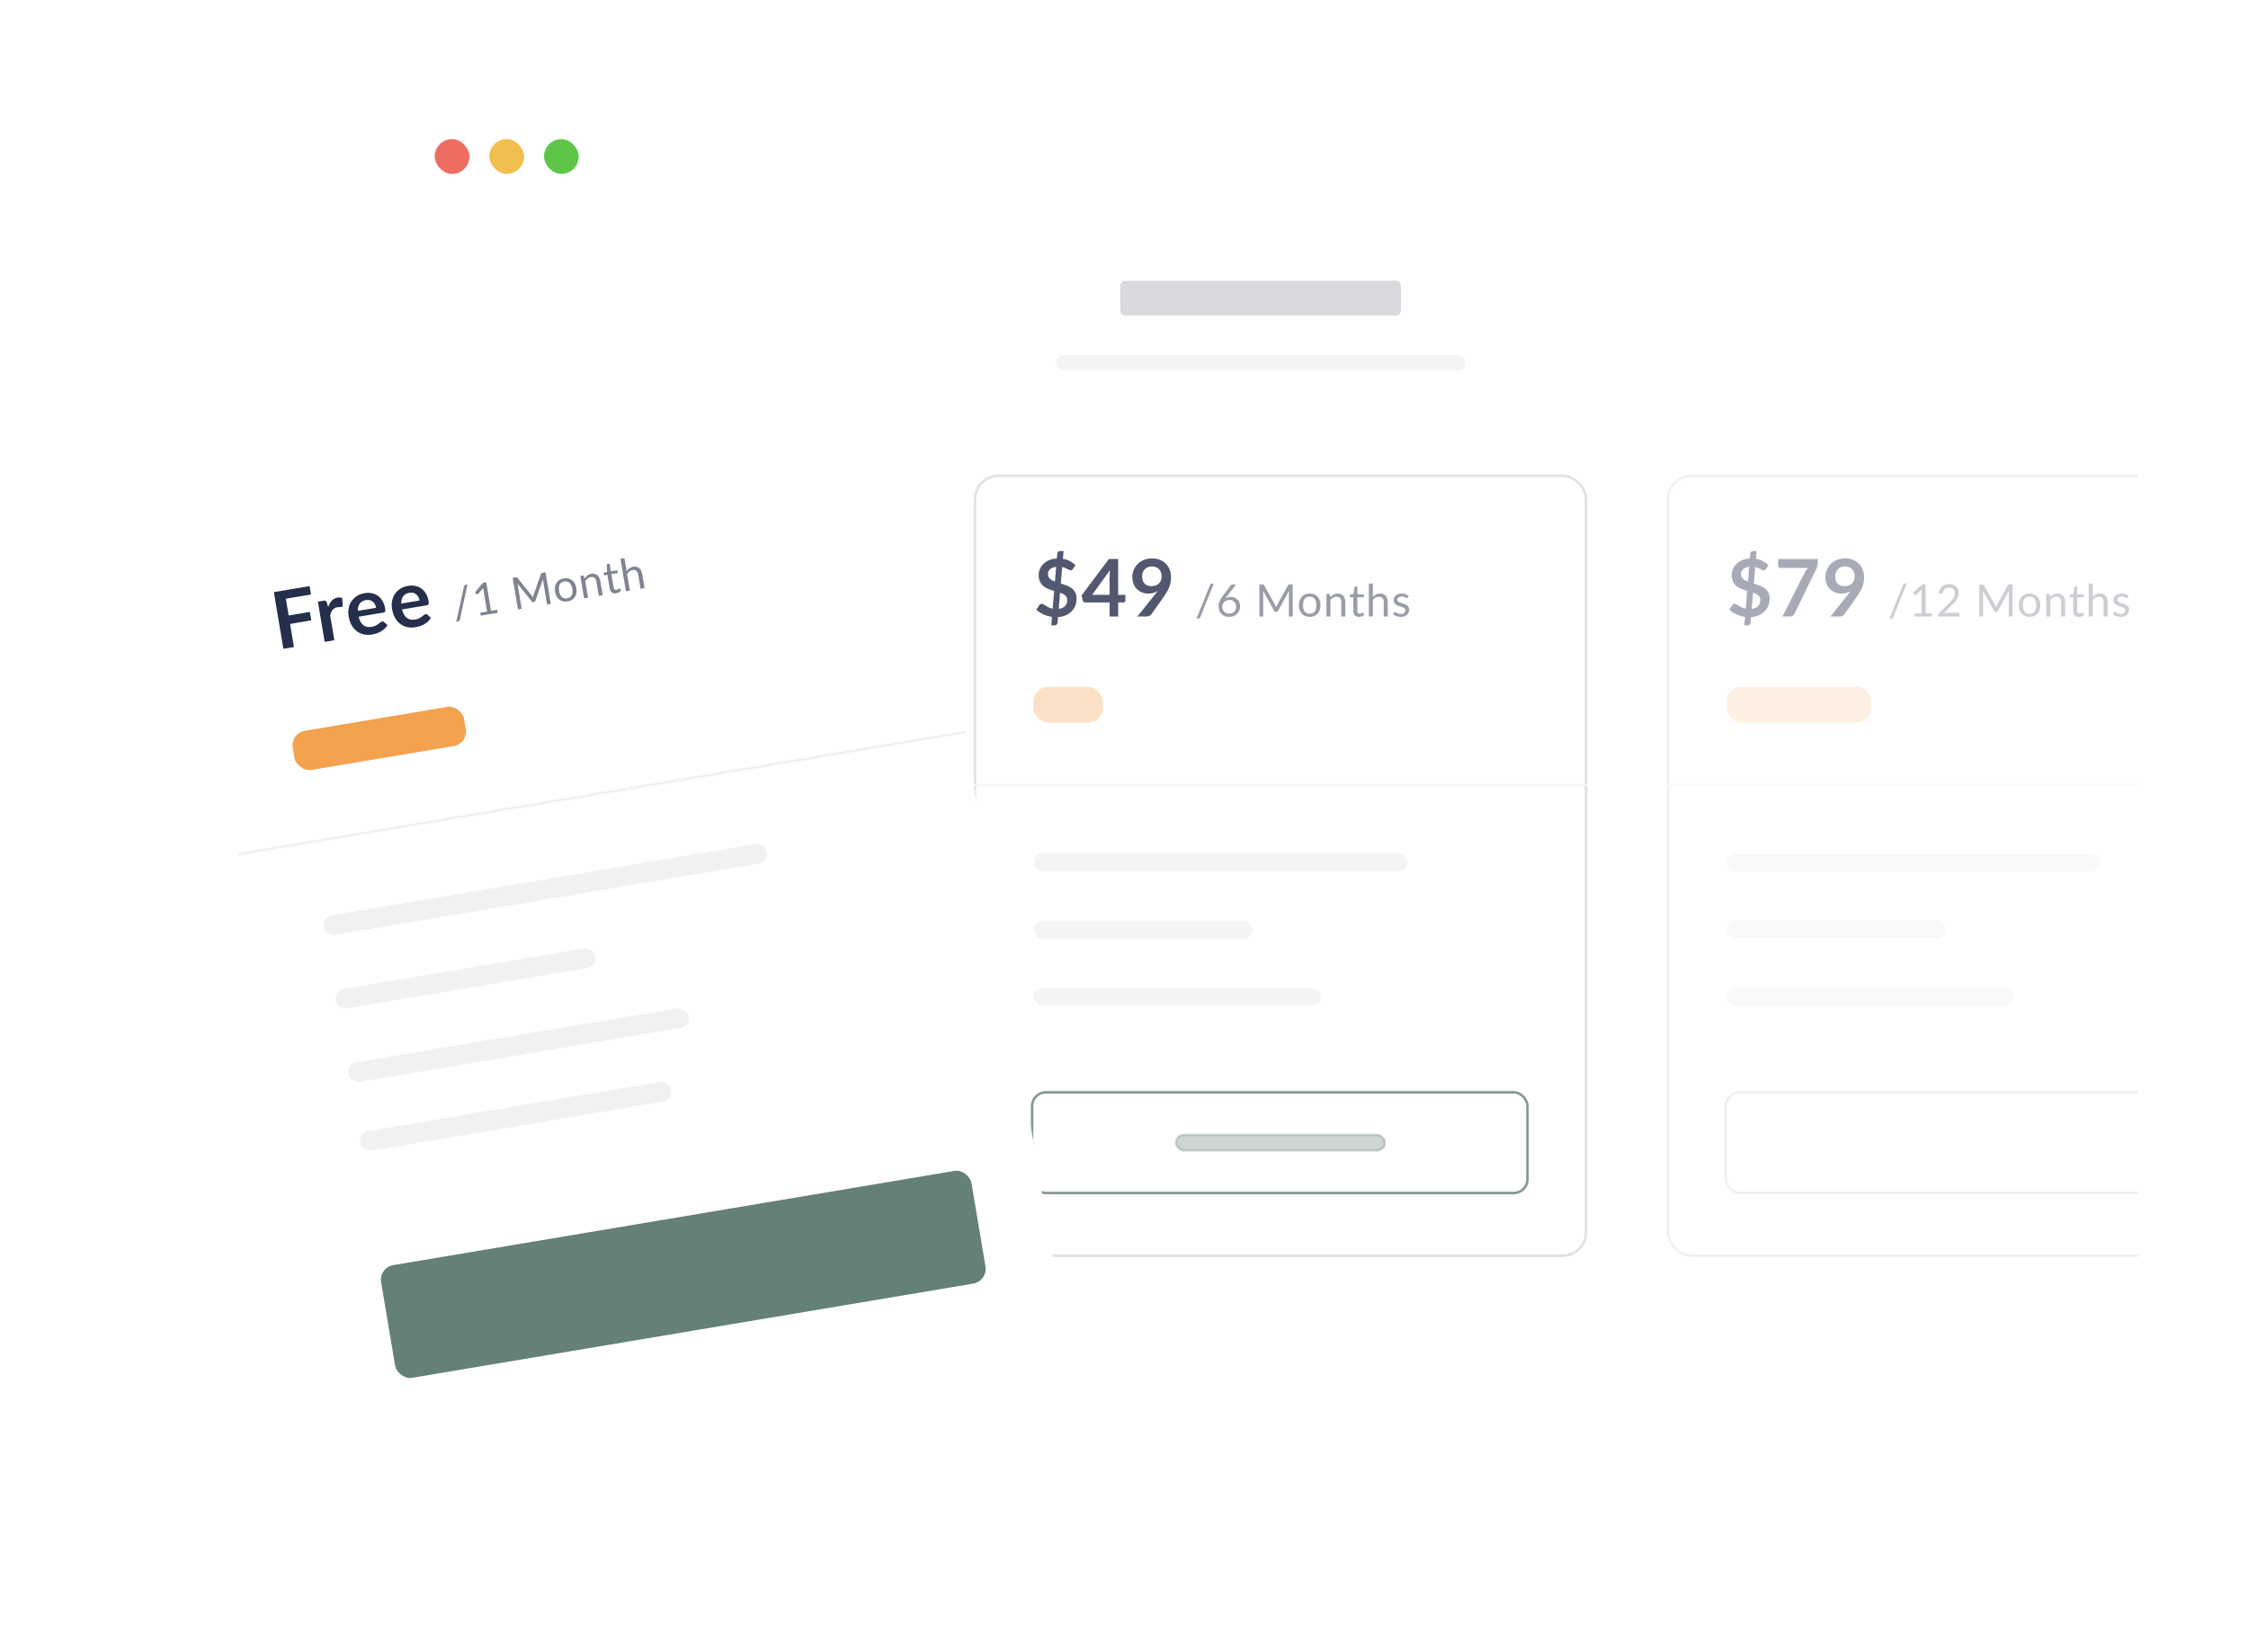 <svg width="905" height="665" viewBox="0 0 905 665" fill="none" xmlns="http://www.w3.org/2000/svg">
<g filter="url(#filter0_d_1419_2531)">
<rect x="155" y="40" width="706" height="562" rx="12" fill="white"/>
</g>
<rect opacity="0.8" x="425" y="143" width="165" height="6" rx="3" fill="#F1F1F1"/>
<rect opacity="0.3" x="451" y="113" width="113" height="14" rx="2" fill="#808490"/>
<rect x="175" y="56" width="14" height="14" rx="7" fill="#EF6C62"/>
<rect x="197" y="56" width="14" height="14" rx="7" fill="#F1BF50"/>
<rect x="219" y="56" width="14" height="14" rx="7" fill="#5FC549"/>
<g opacity="0.8">
<rect x="392" y="191" width="247" height="315" rx="10" fill="white"/>
<rect x="392.5" y="191.5" width="246" height="314" rx="9.5" stroke="#808490" stroke-opacity="0.3"/>
<rect x="416" y="276.473" width="28" height="14.441" rx="6" fill="#F3A24E" fill-opacity="0.4"/>
<rect x="415.5" y="439.709" width="199.428" height="40.519" rx="5.5" fill="white" stroke="#648079"/>
<rect opacity="0.4" x="473.5" y="456.858" width="84" height="6.221" rx="3.11" fill="#648079" stroke="#648079"/>
<rect x="416.118" y="343.536" width="150.529" height="7.221" rx="3.61" fill="#F1F1F1"/>
<rect x="416.118" y="397.69" width="115.599" height="7.221" rx="3.61" fill="#F1F1F1"/>
<rect x="392" y="315.556" width="247" height="0.903" rx="0.451" fill="#F1F1F1"/>
<rect x="416.118" y="370.613" width="88.155" height="7.221" rx="3.61" fill="#F1F1F1"/>
<path d="M426.214 245.087C427.344 244.937 428.198 244.559 428.774 243.951C429.36 243.332 429.654 242.527 429.654 241.535C429.654 241.129 429.579 240.777 429.43 240.479C429.291 240.169 429.088 239.897 428.822 239.663C428.566 239.428 428.262 239.225 427.91 239.055C427.558 238.884 427.174 238.724 426.758 238.575L426.214 245.087ZM425.19 228.175C424.592 228.249 424.086 228.377 423.67 228.559C423.254 228.729 422.912 228.943 422.646 229.199C422.379 229.455 422.182 229.743 422.054 230.063C421.936 230.383 421.878 230.719 421.878 231.071C421.878 231.476 421.947 231.833 422.086 232.143C422.235 232.441 422.432 232.713 422.678 232.959C422.934 233.193 423.232 233.407 423.574 233.599C423.915 233.78 424.288 233.951 424.694 234.111L425.19 228.175ZM427.062 234.879C427.83 235.113 428.592 235.375 429.35 235.663C430.107 235.94 430.784 236.303 431.382 236.751C431.99 237.199 432.48 237.759 432.854 238.431C433.227 239.092 433.414 239.924 433.414 240.927C433.414 241.919 433.248 242.852 432.918 243.727C432.587 244.591 432.102 245.359 431.462 246.031C430.822 246.692 430.038 247.236 429.11 247.663C428.182 248.079 427.12 248.324 425.926 248.399L425.734 250.751C425.723 250.996 425.616 251.22 425.414 251.423C425.222 251.636 424.976 251.743 424.678 251.743H423.222L423.51 248.319C422.262 248.148 421.088 247.807 419.99 247.295C418.891 246.783 417.958 246.148 417.19 245.391L418.406 243.583C418.512 243.423 418.651 243.295 418.822 243.199C419.003 243.092 419.195 243.039 419.398 243.039C419.632 243.039 419.883 243.124 420.15 243.295C420.416 243.455 420.72 243.647 421.062 243.871C421.403 244.084 421.792 244.303 422.23 244.527C422.667 244.751 423.184 244.916 423.782 245.023L424.374 237.871C423.616 237.657 422.864 237.407 422.118 237.119C421.382 236.831 420.715 236.452 420.118 235.983C419.531 235.503 419.056 234.9 418.694 234.175C418.331 233.449 418.15 232.543 418.15 231.455C418.15 230.644 418.31 229.855 418.63 229.087C418.95 228.308 419.419 227.615 420.038 227.007C420.667 226.399 421.435 225.897 422.342 225.503C423.248 225.108 424.288 224.884 425.462 224.831L425.638 222.815C425.659 222.559 425.766 222.329 425.958 222.127C426.15 221.924 426.4 221.823 426.71 221.823H428.166L427.91 224.959C429.04 225.14 430.016 225.465 430.838 225.935C431.659 226.393 432.368 226.911 432.966 227.487L432.006 228.943C431.867 229.156 431.723 229.316 431.574 229.423C431.424 229.529 431.243 229.583 431.03 229.583C430.87 229.583 430.678 229.535 430.454 229.439C430.23 229.332 429.979 229.209 429.702 229.071C429.424 228.921 429.11 228.772 428.758 228.623C428.416 228.473 428.038 228.351 427.622 228.255L427.062 234.879ZM446.712 239.455V231.887C446.712 231.172 446.76 230.383 446.856 229.519L439.672 239.455H446.712ZM453.064 239.455V241.743C453.064 241.956 452.995 242.143 452.856 242.303C452.718 242.452 452.52 242.527 452.264 242.527H450.152V248.175H446.712V242.527H436.952C436.686 242.527 436.451 242.447 436.248 242.287C436.046 242.116 435.918 241.908 435.864 241.663L435.448 239.663L446.408 225.023H450.152V239.455H453.064ZM459.803 231.983C459.803 233.273 460.133 234.26 460.795 234.943C461.467 235.615 462.416 235.951 463.643 235.951C464.283 235.951 464.853 235.849 465.355 235.647C465.856 235.444 466.277 235.167 466.619 234.815C466.96 234.463 467.216 234.047 467.387 233.567C467.568 233.087 467.659 232.569 467.659 232.015C467.659 231.385 467.563 230.825 467.371 230.335C467.179 229.833 466.907 229.412 466.555 229.071C466.203 228.729 465.781 228.468 465.291 228.287C464.811 228.105 464.283 228.015 463.707 228.015C463.109 228.015 462.571 228.116 462.091 228.319C461.611 228.511 461.2 228.783 460.859 229.135C460.517 229.487 460.256 229.908 460.075 230.399C459.893 230.879 459.803 231.407 459.803 231.983ZM465.051 239.199C465.232 238.975 465.403 238.756 465.563 238.543C465.723 238.329 465.877 238.116 466.027 237.903C465.493 238.244 464.907 238.505 464.267 238.687C463.627 238.857 462.955 238.943 462.251 238.943C461.451 238.943 460.667 238.804 459.899 238.527C459.131 238.249 458.448 237.833 457.851 237.279C457.253 236.713 456.768 236.02 456.395 235.199C456.032 234.367 455.851 233.396 455.851 232.287C455.851 231.252 456.043 230.281 456.427 229.375C456.811 228.468 457.349 227.673 458.043 226.991C458.736 226.308 459.568 225.769 460.539 225.375C461.509 224.98 462.581 224.783 463.755 224.783C464.939 224.783 466 224.969 466.939 225.343C467.888 225.716 468.693 226.239 469.355 226.911C470.027 227.583 470.539 228.388 470.891 229.327C471.253 230.265 471.435 231.295 471.435 232.415C471.435 233.129 471.371 233.807 471.243 234.447C471.125 235.087 470.955 235.705 470.731 236.303C470.507 236.889 470.235 237.465 469.915 238.031C469.595 238.596 469.237 239.156 468.843 239.711L463.547 247.263C463.365 247.519 463.093 247.737 462.731 247.919C462.368 248.089 461.957 248.175 461.499 248.175H457.867L465.051 239.199Z" fill="#252E4B"/>
<path d="M483.245 248.364C483.167 248.574 483.044 248.73 482.876 248.832C482.714 248.934 482.546 248.985 482.372 248.985H481.697L487.106 235.512C487.178 235.32 487.286 235.173 487.43 235.071C487.58 234.969 487.751 234.918 487.943 234.918H488.627L483.245 248.364ZM494.794 246.987C495.226 246.987 495.616 246.918 495.964 246.78C496.318 246.642 496.618 246.45 496.864 246.204C497.116 245.958 497.308 245.667 497.44 245.331C497.578 244.995 497.647 244.629 497.647 244.233C497.647 243.813 497.581 243.435 497.449 243.099C497.317 242.757 497.128 242.469 496.882 242.235C496.642 241.995 496.354 241.812 496.018 241.686C495.682 241.56 495.313 241.497 494.911 241.497C494.479 241.497 494.089 241.572 493.741 241.722C493.393 241.866 493.096 242.064 492.85 242.316C492.61 242.562 492.424 242.85 492.292 243.18C492.166 243.504 492.103 243.843 492.103 244.197C492.103 244.611 492.163 244.989 492.283 245.331C492.403 245.673 492.577 245.967 492.805 246.213C493.039 246.459 493.321 246.651 493.651 246.789C493.987 246.921 494.368 246.987 494.794 246.987ZM493.858 240.111C493.744 240.255 493.633 240.396 493.525 240.534C493.423 240.666 493.324 240.798 493.228 240.93C493.534 240.72 493.87 240.558 494.236 240.444C494.602 240.33 495.001 240.273 495.433 240.273C495.955 240.273 496.447 240.36 496.909 240.534C497.371 240.702 497.773 240.951 498.115 241.281C498.463 241.605 498.739 242.007 498.943 242.487C499.147 242.961 499.249 243.504 499.249 244.116C499.249 244.71 499.141 245.262 498.925 245.772C498.709 246.282 498.406 246.726 498.016 247.104C497.632 247.482 497.167 247.779 496.621 247.995C496.081 248.211 495.484 248.319 494.83 248.319C494.182 248.319 493.594 248.217 493.066 248.013C492.538 247.803 492.088 247.509 491.716 247.131C491.35 246.747 491.065 246.285 490.861 245.745C490.663 245.199 490.564 244.59 490.564 243.918C490.564 243.354 490.687 242.754 490.933 242.118C491.185 241.476 491.584 240.792 492.13 240.066L495.406 235.665C495.49 235.557 495.604 235.467 495.748 235.395C495.898 235.317 496.069 235.278 496.261 235.278H497.683L493.858 240.111ZM520.425 235.278V248.175H518.895V238.698C518.895 238.572 518.898 238.437 518.904 238.293C518.916 238.149 518.928 238.002 518.94 237.852L514.512 245.916C514.374 246.186 514.164 246.321 513.882 246.321H513.63C513.348 246.321 513.138 246.186 513 245.916L508.482 237.816C508.518 238.134 508.536 238.428 508.536 238.698V248.175H507.006V235.278H508.293C508.449 235.278 508.569 235.293 508.653 235.323C508.737 235.353 508.818 235.437 508.896 235.575L513.351 243.513C513.423 243.657 513.492 243.807 513.558 243.963C513.63 244.119 513.696 244.278 513.756 244.44C513.816 244.278 513.879 244.119 513.945 243.963C514.011 243.801 514.083 243.648 514.161 243.504L518.535 235.575C518.607 235.437 518.685 235.353 518.769 235.323C518.859 235.293 518.982 235.278 519.138 235.278H520.425ZM527.267 238.914C527.933 238.914 528.533 239.025 529.067 239.247C529.601 239.469 530.057 239.784 530.435 240.192C530.813 240.6 531.101 241.095 531.299 241.677C531.503 242.253 531.605 242.898 531.605 243.612C531.605 244.332 531.503 244.98 531.299 245.556C531.101 246.132 530.813 246.624 530.435 247.032C530.057 247.44 529.601 247.755 529.067 247.977C528.533 248.193 527.933 248.301 527.267 248.301C526.595 248.301 525.989 248.193 525.449 247.977C524.915 247.755 524.459 247.44 524.081 247.032C523.703 246.624 523.412 246.132 523.208 245.556C523.01 244.98 522.911 244.332 522.911 243.612C522.911 242.898 523.01 242.253 523.208 241.677C523.412 241.095 523.703 240.6 524.081 240.192C524.459 239.784 524.915 239.469 525.449 239.247C525.989 239.025 526.595 238.914 527.267 238.914ZM527.267 247.05C528.167 247.05 528.839 246.75 529.283 246.15C529.727 245.544 529.949 244.701 529.949 243.621C529.949 242.535 529.727 241.689 529.283 241.083C528.839 240.477 528.167 240.174 527.267 240.174C526.811 240.174 526.412 240.252 526.07 240.408C525.734 240.564 525.452 240.789 525.224 241.083C525.002 241.377 524.834 241.74 524.72 242.172C524.612 242.598 524.558 243.081 524.558 243.621C524.558 244.701 524.78 245.544 525.224 246.15C525.674 246.75 526.355 247.05 527.267 247.05ZM535.509 240.381C535.707 240.159 535.917 239.958 536.139 239.778C536.361 239.598 536.595 239.445 536.841 239.319C537.093 239.187 537.357 239.088 537.633 239.022C537.915 238.95 538.218 238.914 538.542 238.914C539.04 238.914 539.478 238.998 539.856 239.166C540.24 239.328 540.558 239.562 540.81 239.868C541.068 240.168 541.263 240.531 541.395 240.957C541.527 241.383 541.593 241.854 541.593 242.37V248.175H539.982V242.37C539.982 241.68 539.823 241.146 539.505 240.768C539.193 240.384 538.716 240.192 538.074 240.192C537.6 240.192 537.156 240.306 536.742 240.534C536.334 240.762 535.956 241.071 535.608 241.461V248.175H533.997V239.058H534.96C535.188 239.058 535.329 239.169 535.383 239.391L535.509 240.381ZM547.07 248.319C546.35 248.319 545.795 248.118 545.405 247.716C545.021 247.314 544.829 246.735 544.829 245.979V240.399H543.731C543.635 240.399 543.554 240.372 543.488 240.318C543.422 240.258 543.389 240.168 543.389 240.048V239.409L544.883 239.22L545.252 236.403C545.27 236.313 545.309 236.241 545.369 236.187C545.435 236.127 545.519 236.097 545.621 236.097H546.431V239.238H549.068V240.399H546.431V245.871C546.431 246.255 546.524 246.54 546.71 246.726C546.896 246.912 547.136 247.005 547.43 247.005C547.598 247.005 547.742 246.984 547.862 246.942C547.988 246.894 548.096 246.843 548.186 246.789C548.276 246.735 548.351 246.687 548.411 246.645C548.477 246.597 548.534 246.573 548.582 246.573C548.666 246.573 548.741 246.624 548.807 246.726L549.275 247.491C548.999 247.749 548.666 247.953 548.276 248.103C547.886 248.247 547.484 248.319 547.07 248.319ZM552.693 240.273C553.083 239.859 553.515 239.529 553.989 239.283C554.463 239.037 555.009 238.914 555.627 238.914C556.125 238.914 556.563 238.998 556.941 239.166C557.325 239.328 557.643 239.562 557.895 239.868C558.153 240.168 558.348 240.531 558.48 240.957C558.612 241.383 558.678 241.854 558.678 242.37V248.175H557.067V242.37C557.067 241.68 556.908 241.146 556.59 240.768C556.278 240.384 555.801 240.192 555.159 240.192C554.685 240.192 554.241 240.306 553.827 240.534C553.419 240.762 553.041 241.071 552.693 241.461V248.175H551.082V234.918H552.693V240.273ZM566.789 240.561C566.717 240.693 566.606 240.759 566.456 240.759C566.366 240.759 566.264 240.726 566.15 240.66C566.036 240.594 565.895 240.522 565.727 240.444C565.565 240.36 565.37 240.285 565.142 240.219C564.914 240.147 564.644 240.111 564.332 240.111C564.062 240.111 563.819 240.147 563.603 240.219C563.387 240.285 563.201 240.378 563.045 240.498C562.895 240.618 562.778 240.759 562.694 240.921C562.616 241.077 562.577 241.248 562.577 241.434C562.577 241.668 562.643 241.863 562.775 242.019C562.913 242.175 563.093 242.31 563.315 242.424C563.537 242.538 563.789 242.64 564.071 242.73C564.353 242.814 564.641 242.907 564.935 243.009C565.235 243.105 565.526 243.213 565.808 243.333C566.09 243.453 566.342 243.603 566.564 243.783C566.786 243.963 566.963 244.185 567.095 244.449C567.233 244.707 567.302 245.019 567.302 245.385C567.302 245.805 567.227 246.195 567.077 246.555C566.927 246.909 566.705 247.218 566.411 247.482C566.117 247.74 565.757 247.944 565.331 248.094C564.905 248.244 564.413 248.319 563.855 248.319C563.219 248.319 562.643 248.217 562.127 248.013C561.611 247.803 561.173 247.536 560.813 247.212L561.191 246.6C561.239 246.522 561.296 246.462 561.362 246.42C561.428 246.378 561.512 246.357 561.614 246.357C561.722 246.357 561.836 246.399 561.956 246.483C562.076 246.567 562.22 246.66 562.388 246.762C562.562 246.864 562.772 246.957 563.018 247.041C563.264 247.125 563.57 247.167 563.936 247.167C564.248 247.167 564.521 247.128 564.755 247.05C564.989 246.966 565.184 246.855 565.34 246.717C565.496 246.579 565.61 246.42 565.682 246.24C565.76 246.06 565.799 245.868 565.799 245.664C565.799 245.412 565.73 245.205 565.592 245.043C565.46 244.875 565.283 244.734 565.061 244.62C564.839 244.5 564.584 244.398 564.296 244.314C564.014 244.224 563.723 244.131 563.423 244.035C563.129 243.939 562.838 243.831 562.55 243.711C562.268 243.585 562.016 243.429 561.794 243.243C561.572 243.057 561.392 242.829 561.254 242.559C561.122 242.283 561.056 241.95 561.056 241.56C561.056 241.212 561.128 240.879 561.272 240.561C561.416 240.237 561.626 239.955 561.902 239.715C562.178 239.469 562.517 239.274 562.919 239.13C563.321 238.986 563.78 238.914 564.296 238.914C564.896 238.914 565.433 239.01 565.907 239.202C566.387 239.388 566.801 239.646 567.149 239.976L566.789 240.561Z" fill="#808490"/>
</g>
<g clip-path="url(#clip0_1419_2531)">
<g opacity="0.4">
<rect x="671" y="191" width="247" height="315" rx="10" fill="white"/>
<rect x="671.5" y="191.5" width="246" height="314" rx="9.5" stroke="#808490" stroke-opacity="0.3"/>
<rect x="695.118" y="276.473" width="58.215" height="14.441" rx="6" fill="#F3A24E" fill-opacity="0.4"/>
<rect x="694.286" y="439.209" width="200.428" height="41.519" rx="6" fill="white"/>
<rect x="694.786" y="439.709" width="199.428" height="40.519" rx="5.5" stroke="#808490" stroke-opacity="0.3"/>
<rect x="695.118" y="343.536" width="150.529" height="7.221" rx="3.61" fill="#F1F1F1"/>
<rect x="695.118" y="397.69" width="115.599" height="7.221" rx="3.61" fill="#F1F1F1"/>
<rect x="671" y="315.556" width="247" height="0.903" rx="0.451" fill="#F1F1F1"/>
<rect x="695.118" y="370.613" width="88.155" height="7.221" rx="3.61" fill="#F1F1F1"/>
<path d="M705.214 245.087C706.344 244.937 707.198 244.559 707.774 243.951C708.36 243.332 708.654 242.527 708.654 241.535C708.654 241.129 708.579 240.777 708.43 240.479C708.291 240.169 708.088 239.897 707.822 239.663C707.566 239.428 707.262 239.225 706.91 239.055C706.558 238.884 706.174 238.724 705.758 238.575L705.214 245.087ZM704.19 228.175C703.592 228.249 703.086 228.377 702.67 228.559C702.254 228.729 701.912 228.943 701.646 229.199C701.379 229.455 701.182 229.743 701.054 230.063C700.936 230.383 700.878 230.719 700.878 231.071C700.878 231.476 700.947 231.833 701.086 232.143C701.235 232.441 701.432 232.713 701.678 232.959C701.934 233.193 702.232 233.407 702.574 233.599C702.915 233.78 703.288 233.951 703.694 234.111L704.19 228.175ZM706.062 234.879C706.83 235.113 707.592 235.375 708.35 235.663C709.107 235.94 709.784 236.303 710.382 236.751C710.99 237.199 711.48 237.759 711.854 238.431C712.227 239.092 712.414 239.924 712.414 240.927C712.414 241.919 712.248 242.852 711.918 243.727C711.587 244.591 711.102 245.359 710.462 246.031C709.822 246.692 709.038 247.236 708.11 247.663C707.182 248.079 706.12 248.324 704.926 248.399L704.734 250.751C704.723 250.996 704.616 251.22 704.414 251.423C704.222 251.636 703.976 251.743 703.678 251.743H702.222L702.51 248.319C701.262 248.148 700.088 247.807 698.99 247.295C697.891 246.783 696.958 246.148 696.19 245.391L697.406 243.583C697.512 243.423 697.651 243.295 697.822 243.199C698.003 243.092 698.195 243.039 698.398 243.039C698.632 243.039 698.883 243.124 699.15 243.295C699.416 243.455 699.72 243.647 700.062 243.871C700.403 244.084 700.792 244.303 701.23 244.527C701.667 244.751 702.184 244.916 702.782 245.023L703.374 237.871C702.616 237.657 701.864 237.407 701.118 237.119C700.382 236.831 699.715 236.452 699.118 235.983C698.531 235.503 698.056 234.9 697.694 234.175C697.331 233.449 697.15 232.543 697.15 231.455C697.15 230.644 697.31 229.855 697.63 229.087C697.95 228.308 698.419 227.615 699.038 227.007C699.667 226.399 700.435 225.897 701.342 225.503C702.248 225.108 703.288 224.884 704.462 224.831L704.638 222.815C704.659 222.559 704.766 222.329 704.958 222.127C705.15 221.924 705.4 221.823 705.71 221.823H707.166L706.91 224.959C708.04 225.14 709.016 225.465 709.838 225.935C710.659 226.393 711.368 226.911 711.966 227.487L711.006 228.943C710.867 229.156 710.723 229.316 710.574 229.423C710.424 229.529 710.243 229.583 710.03 229.583C709.87 229.583 709.678 229.535 709.454 229.439C709.23 229.332 708.979 229.209 708.702 229.071C708.424 228.921 708.11 228.772 707.758 228.623C707.416 228.473 707.038 228.351 706.622 228.255L706.062 234.879ZM731.792 225.039V226.751C731.792 227.263 731.739 227.679 731.632 227.999C731.526 228.308 731.419 228.569 731.312 228.783L722.544 246.831C722.363 247.204 722.107 247.524 721.776 247.791C721.446 248.047 721.003 248.175 720.448 248.175H717.584L726.528 230.495C726.731 230.132 726.928 229.801 727.12 229.503C727.323 229.193 727.547 228.9 727.792 228.623H716.72C716.475 228.623 716.262 228.532 716.08 228.351C715.899 228.169 715.808 227.956 715.808 227.711V225.039H731.792ZM738.803 231.983C738.803 233.273 739.133 234.26 739.795 234.943C740.467 235.615 741.416 235.951 742.643 235.951C743.283 235.951 743.853 235.849 744.355 235.647C744.856 235.444 745.277 235.167 745.619 234.815C745.96 234.463 746.216 234.047 746.387 233.567C746.568 233.087 746.659 232.569 746.659 232.015C746.659 231.385 746.563 230.825 746.371 230.335C746.179 229.833 745.907 229.412 745.555 229.071C745.203 228.729 744.781 228.468 744.291 228.287C743.811 228.105 743.283 228.015 742.707 228.015C742.109 228.015 741.571 228.116 741.091 228.319C740.611 228.511 740.2 228.783 739.859 229.135C739.517 229.487 739.256 229.908 739.075 230.399C738.893 230.879 738.803 231.407 738.803 231.983ZM744.051 239.199C744.232 238.975 744.403 238.756 744.563 238.543C744.723 238.329 744.877 238.116 745.027 237.903C744.493 238.244 743.907 238.505 743.267 238.687C742.627 238.857 741.955 238.943 741.251 238.943C740.451 238.943 739.667 238.804 738.899 238.527C738.131 238.249 737.448 237.833 736.851 237.279C736.253 236.713 735.768 236.02 735.395 235.199C735.032 234.367 734.851 233.396 734.851 232.287C734.851 231.252 735.043 230.281 735.427 229.375C735.811 228.468 736.349 227.673 737.043 226.991C737.736 226.308 738.568 225.769 739.539 225.375C740.509 224.98 741.581 224.783 742.755 224.783C743.939 224.783 745 224.969 745.939 225.343C746.888 225.716 747.693 226.239 748.355 226.911C749.027 227.583 749.539 228.388 749.891 229.327C750.253 230.265 750.435 231.295 750.435 232.415C750.435 233.129 750.371 233.807 750.243 234.447C750.125 235.087 749.955 235.705 749.731 236.303C749.507 236.889 749.235 237.465 748.915 238.031C748.595 238.596 748.237 239.156 747.843 239.711L742.547 247.263C742.365 247.519 742.093 247.737 741.731 247.919C741.368 248.089 740.957 248.175 740.499 248.175H736.867L744.051 239.199Z" fill="#252E4B"/>
<path d="M762.245 248.364C762.167 248.574 762.044 248.73 761.876 248.832C761.714 248.934 761.546 248.985 761.372 248.985H760.697L766.106 235.512C766.178 235.32 766.286 235.173 766.43 235.071C766.58 234.969 766.751 234.918 766.943 234.918H767.627L762.245 248.364ZM777.754 246.951V248.175H770.842V246.951H773.605V238.158C773.605 237.894 773.614 237.627 773.632 237.357L771.337 239.328C771.259 239.394 771.181 239.436 771.103 239.454C771.025 239.466 770.953 239.466 770.887 239.454C770.821 239.442 770.758 239.418 770.698 239.382C770.644 239.346 770.602 239.307 770.572 239.265L770.068 238.572L773.911 235.251H775.216V246.951H777.754ZM788.277 246.654C788.451 246.654 788.589 246.705 788.691 246.807C788.793 246.909 788.844 247.041 788.844 247.203V248.175H780.24V247.626C780.24 247.512 780.264 247.395 780.312 247.275C780.36 247.155 780.435 247.044 780.537 246.942L784.668 242.793C785.01 242.445 785.322 242.112 785.604 241.794C785.886 241.47 786.126 241.146 786.324 240.822C786.522 240.498 786.675 240.171 786.783 239.841C786.891 239.505 786.945 239.148 786.945 238.77C786.945 238.392 786.885 238.062 786.765 237.78C786.645 237.492 786.48 237.255 786.27 237.069C786.066 236.883 785.823 236.745 785.541 236.655C785.259 236.559 784.956 236.511 784.632 236.511C784.302 236.511 783.999 236.559 783.723 236.655C783.447 236.751 783.201 236.886 782.985 237.06C782.775 237.228 782.598 237.429 782.454 237.663C782.31 237.897 782.208 238.155 782.148 238.437C782.076 238.647 781.977 238.788 781.851 238.86C781.731 238.926 781.56 238.944 781.338 238.914L780.501 238.77C780.585 238.182 780.747 237.663 780.987 237.213C781.233 236.757 781.539 236.376 781.905 236.07C782.277 235.764 782.7 235.533 783.174 235.377C783.648 235.215 784.161 235.134 784.713 235.134C785.259 235.134 785.769 235.215 786.243 235.377C786.717 235.539 787.128 235.776 787.476 236.088C787.824 236.394 788.097 236.769 788.295 237.213C788.493 237.657 788.592 238.161 788.592 238.725C788.592 239.205 788.52 239.652 788.376 240.066C788.232 240.474 788.037 240.864 787.791 241.236C787.545 241.608 787.26 241.971 786.936 242.325C786.618 242.679 786.279 243.036 785.919 243.396L782.517 246.87C782.757 246.804 783 246.753 783.246 246.717C783.492 246.675 783.729 246.654 783.957 246.654H788.277ZM810.227 235.278V248.175H808.697V238.698C808.697 238.572 808.7 238.437 808.706 238.293C808.718 238.149 808.73 238.002 808.742 237.852L804.314 245.916C804.176 246.186 803.966 246.321 803.684 246.321H803.432C803.15 246.321 802.94 246.186 802.802 245.916L798.284 237.816C798.32 238.134 798.338 238.428 798.338 238.698V248.175H796.808V235.278H798.095C798.251 235.278 798.371 235.293 798.455 235.323C798.539 235.353 798.62 235.437 798.698 235.575L803.153 243.513C803.225 243.657 803.294 243.807 803.36 243.963C803.432 244.119 803.498 244.278 803.558 244.44C803.618 244.278 803.681 244.119 803.747 243.963C803.813 243.801 803.885 243.648 803.963 243.504L808.337 235.575C808.409 235.437 808.487 235.353 808.571 235.323C808.661 235.293 808.784 235.278 808.94 235.278H810.227ZM817.068 238.914C817.734 238.914 818.334 239.025 818.868 239.247C819.402 239.469 819.858 239.784 820.236 240.192C820.614 240.6 820.902 241.095 821.1 241.677C821.304 242.253 821.406 242.898 821.406 243.612C821.406 244.332 821.304 244.98 821.1 245.556C820.902 246.132 820.614 246.624 820.236 247.032C819.858 247.44 819.402 247.755 818.868 247.977C818.334 248.193 817.734 248.301 817.068 248.301C816.396 248.301 815.79 248.193 815.25 247.977C814.716 247.755 814.26 247.44 813.882 247.032C813.504 246.624 813.213 246.132 813.009 245.556C812.811 244.98 812.712 244.332 812.712 243.612C812.712 242.898 812.811 242.253 813.009 241.677C813.213 241.095 813.504 240.6 813.882 240.192C814.26 239.784 814.716 239.469 815.25 239.247C815.79 239.025 816.396 238.914 817.068 238.914ZM817.068 247.05C817.968 247.05 818.64 246.75 819.084 246.15C819.528 245.544 819.75 244.701 819.75 243.621C819.75 242.535 819.528 241.689 819.084 241.083C818.64 240.477 817.968 240.174 817.068 240.174C816.612 240.174 816.213 240.252 815.871 240.408C815.535 240.564 815.253 240.789 815.025 241.083C814.803 241.377 814.635 241.74 814.521 242.172C814.413 242.598 814.359 243.081 814.359 243.621C814.359 244.701 814.581 245.544 815.025 246.15C815.475 246.75 816.156 247.05 817.068 247.05ZM825.31 240.381C825.508 240.159 825.718 239.958 825.94 239.778C826.162 239.598 826.396 239.445 826.642 239.319C826.894 239.187 827.158 239.088 827.434 239.022C827.716 238.95 828.019 238.914 828.343 238.914C828.841 238.914 829.279 238.998 829.657 239.166C830.041 239.328 830.359 239.562 830.611 239.868C830.869 240.168 831.064 240.531 831.196 240.957C831.328 241.383 831.394 241.854 831.394 242.37V248.175H829.783V242.37C829.783 241.68 829.624 241.146 829.306 240.768C828.994 240.384 828.517 240.192 827.875 240.192C827.401 240.192 826.957 240.306 826.543 240.534C826.135 240.762 825.757 241.071 825.409 241.461V248.175H823.798V239.058H824.761C824.989 239.058 825.13 239.169 825.184 239.391L825.31 240.381ZM836.871 248.319C836.151 248.319 835.596 248.118 835.206 247.716C834.822 247.314 834.63 246.735 834.63 245.979V240.399H833.532C833.436 240.399 833.355 240.372 833.289 240.318C833.223 240.258 833.19 240.168 833.19 240.048V239.409L834.684 239.22L835.053 236.403C835.071 236.313 835.11 236.241 835.17 236.187C835.236 236.127 835.32 236.097 835.422 236.097H836.232V239.238H838.869V240.399H836.232V245.871C836.232 246.255 836.325 246.54 836.511 246.726C836.697 246.912 836.937 247.005 837.231 247.005C837.399 247.005 837.543 246.984 837.663 246.942C837.789 246.894 837.897 246.843 837.987 246.789C838.077 246.735 838.152 246.687 838.212 246.645C838.278 246.597 838.335 246.573 838.383 246.573C838.467 246.573 838.542 246.624 838.608 246.726L839.076 247.491C838.8 247.749 838.467 247.953 838.077 248.103C837.687 248.247 837.285 248.319 836.871 248.319ZM842.494 240.273C842.884 239.859 843.316 239.529 843.79 239.283C844.264 239.037 844.81 238.914 845.428 238.914C845.926 238.914 846.364 238.998 846.742 239.166C847.126 239.328 847.444 239.562 847.696 239.868C847.954 240.168 848.149 240.531 848.281 240.957C848.413 241.383 848.479 241.854 848.479 242.37V248.175H846.868V242.37C846.868 241.68 846.709 241.146 846.391 240.768C846.079 240.384 845.602 240.192 844.96 240.192C844.486 240.192 844.042 240.306 843.628 240.534C843.22 240.762 842.842 241.071 842.494 241.461V248.175H840.883V234.918H842.494V240.273ZM856.591 240.561C856.519 240.693 856.408 240.759 856.258 240.759C856.168 240.759 856.066 240.726 855.952 240.66C855.838 240.594 855.697 240.522 855.529 240.444C855.367 240.36 855.172 240.285 854.944 240.219C854.716 240.147 854.446 240.111 854.134 240.111C853.864 240.111 853.621 240.147 853.405 240.219C853.189 240.285 853.003 240.378 852.847 240.498C852.697 240.618 852.58 240.759 852.496 240.921C852.418 241.077 852.379 241.248 852.379 241.434C852.379 241.668 852.445 241.863 852.577 242.019C852.715 242.175 852.895 242.31 853.117 242.424C853.339 242.538 853.591 242.64 853.873 242.73C854.155 242.814 854.443 242.907 854.737 243.009C855.037 243.105 855.328 243.213 855.61 243.333C855.892 243.453 856.144 243.603 856.366 243.783C856.588 243.963 856.765 244.185 856.897 244.449C857.035 244.707 857.104 245.019 857.104 245.385C857.104 245.805 857.029 246.195 856.879 246.555C856.729 246.909 856.507 247.218 856.213 247.482C855.919 247.74 855.559 247.944 855.133 248.094C854.707 248.244 854.215 248.319 853.657 248.319C853.021 248.319 852.445 248.217 851.929 248.013C851.413 247.803 850.975 247.536 850.615 247.212L850.993 246.6C851.041 246.522 851.098 246.462 851.164 246.42C851.23 246.378 851.314 246.357 851.416 246.357C851.524 246.357 851.638 246.399 851.758 246.483C851.878 246.567 852.022 246.66 852.19 246.762C852.364 246.864 852.574 246.957 852.82 247.041C853.066 247.125 853.372 247.167 853.738 247.167C854.05 247.167 854.323 247.128 854.557 247.05C854.791 246.966 854.986 246.855 855.142 246.717C855.298 246.579 855.412 246.42 855.484 246.24C855.562 246.06 855.601 245.868 855.601 245.664C855.601 245.412 855.532 245.205 855.394 245.043C855.262 244.875 855.085 244.734 854.863 244.62C854.641 244.5 854.386 244.398 854.098 244.314C853.816 244.224 853.525 244.131 853.225 244.035C852.931 243.939 852.64 243.831 852.352 243.711C852.07 243.585 851.818 243.429 851.596 243.243C851.374 243.057 851.194 242.829 851.056 242.559C850.924 242.283 850.858 241.95 850.858 241.56C850.858 241.212 850.93 240.879 851.074 240.561C851.218 240.237 851.428 239.955 851.704 239.715C851.98 239.469 852.319 239.274 852.721 239.13C853.123 238.986 853.582 238.914 854.098 238.914C854.698 238.914 855.235 239.01 855.709 239.202C856.189 239.388 856.603 239.646 856.951 239.976L856.591 240.561Z" fill="#808490"/>
</g>
</g>
<g filter="url(#filter1_d_1419_2531)">
<rect x="73.169" y="207.187" width="297" height="386" rx="10" transform="rotate(-9.53 73.169 207.187)" fill="white"/>
</g>
<rect x="116.834" y="295.148" width="70" height="16" rx="6" transform="rotate(-9.53 116.834 295.148)" fill="#F3A24E"/>
<rect x="152.438" y="510.245" width="241" height="46" rx="6" transform="rotate(-9.53 152.438 510.245)" fill="#648079"/>
<rect x="129.582" y="369.085" width="181" height="8" rx="4" transform="rotate(-9.53 129.582 369.085)" fill="#F1F1F1"/>
<rect x="139.516" y="428.257" width="139" height="8" rx="4" transform="rotate(-9.53 139.516 428.257)" fill="#F1F1F1"/>
<rect x="144.325" y="455.921" width="127" height="8" rx="4" transform="rotate(-9.53 144.325 455.921)" fill="#F1F1F1"/>
<rect x="95.85" y="343.314" width="297" height="1" rx="0.5" transform="rotate(-9.53 95.85 343.314)" fill="#F1F1F1"/>
<rect x="134.549" y="398.671" width="106" height="8" rx="4" transform="rotate(-9.53 134.549 398.671)" fill="#F1F1F1"/>
<path d="M115.073 241.008L116.207 247.762L124.759 246.326L125.328 249.718L116.776 251.154L118.336 260.448L114.076 261.163L110.246 238.347L124.636 235.931L125.203 239.307L115.073 241.008ZM132.133 244.374C132.476 243.321 132.948 242.463 133.551 241.8C134.151 241.126 134.925 240.709 135.872 240.55C136.619 240.425 137.246 240.487 137.753 240.737L137.99 243.699C137.97 243.897 137.914 244.047 137.823 244.149C137.74 244.238 137.615 244.297 137.447 244.326C137.289 244.352 137.048 244.365 136.723 244.366C136.409 244.364 136.105 244.389 135.811 244.438C135.379 244.51 135.006 244.638 134.691 244.821C134.375 245.003 134.101 245.239 133.868 245.527C133.644 245.802 133.455 246.126 133.301 246.498C133.158 246.868 133.033 247.284 132.926 247.745L134.601 257.718L130.703 258.372L127.985 242.182L130.273 241.798C130.673 241.731 130.964 241.758 131.147 241.879C131.327 241.989 131.475 242.224 131.589 242.583L132.133 244.374ZM151.403 244.659C151.318 244.155 151.165 243.693 150.944 243.276C150.731 242.847 150.455 242.488 150.114 242.199C149.774 241.91 149.366 241.708 148.893 241.593C148.428 241.465 147.906 241.45 147.328 241.547C146.202 241.736 145.367 242.206 144.823 242.957C144.289 243.707 144.031 244.686 144.05 245.894L151.403 244.659ZM144.366 248.258C144.569 249.079 144.837 249.775 145.171 250.346C145.503 250.907 145.892 251.355 146.338 251.691C146.782 252.017 147.278 252.236 147.827 252.35C148.385 252.451 148.979 252.448 149.61 252.342C150.242 252.236 150.771 252.072 151.199 251.849C151.637 251.624 152.009 251.393 152.316 251.158C152.633 250.921 152.905 250.708 153.133 250.518C153.371 250.326 153.611 250.21 153.853 250.17C154.179 250.115 154.442 250.195 154.64 250.411L155.999 251.643C155.652 252.22 155.24 252.728 154.762 253.165C154.282 253.591 153.765 253.959 153.211 254.269C152.666 254.566 152.096 254.808 151.5 254.994C150.914 255.179 150.337 255.319 149.769 255.414C148.644 255.603 147.566 255.595 146.537 255.389C145.505 255.173 144.571 254.762 143.734 254.156C142.895 253.54 142.18 252.73 141.59 251.726C140.998 250.711 140.582 249.494 140.344 248.074C140.158 246.969 140.163 245.903 140.358 244.875C140.552 243.837 140.92 242.904 141.463 242.078C142.014 241.239 142.733 240.529 143.62 239.947C144.517 239.364 145.57 238.971 146.78 238.768C147.8 238.596 148.769 238.601 149.687 238.783C150.604 238.964 151.426 239.318 152.152 239.845C152.877 240.361 153.49 241.048 153.991 241.905C154.5 242.75 154.853 243.756 155.049 244.923C155.148 245.513 155.152 245.923 155.061 246.154C154.969 246.376 154.743 246.516 154.386 246.576L144.366 248.258ZM168.892 241.723C168.807 241.218 168.654 240.757 168.433 240.34C168.22 239.911 167.944 239.552 167.603 239.263C167.263 238.974 166.855 238.772 166.382 238.657C165.917 238.529 165.395 238.514 164.817 238.611C163.691 238.8 162.856 239.27 162.312 240.021C161.778 240.771 161.52 241.75 161.539 242.958L168.892 241.723ZM161.855 245.322C162.058 246.143 162.326 246.838 162.66 247.41C162.992 247.97 163.381 248.419 163.827 248.755C164.271 249.081 164.767 249.3 165.316 249.414C165.874 249.515 166.468 249.512 167.099 249.406C167.731 249.3 168.26 249.136 168.688 248.912C169.126 248.687 169.498 248.457 169.805 248.222C170.122 247.985 170.394 247.771 170.622 247.582C170.86 247.39 171.1 247.274 171.342 247.234C171.668 247.179 171.931 247.259 172.129 247.475L173.488 248.707C173.141 249.284 172.729 249.791 172.251 250.229C171.771 250.655 171.254 251.023 170.7 251.333C170.155 251.63 169.585 251.871 168.989 252.058C168.403 252.243 167.826 252.383 167.258 252.478C166.133 252.667 165.055 252.659 164.026 252.453C162.994 252.237 162.06 251.826 161.223 251.22C160.384 250.604 159.669 249.794 159.079 248.79C158.487 247.775 158.071 246.558 157.833 245.138C157.647 244.033 157.652 242.967 157.847 241.939C158.041 240.901 158.409 239.968 158.952 239.142C159.503 238.303 160.222 237.593 161.109 237.011C162.006 236.428 163.059 236.035 164.269 235.832C165.289 235.66 166.258 235.665 167.176 235.846C168.093 236.028 168.915 236.382 169.641 236.909C170.366 237.425 170.979 238.112 171.48 238.969C171.989 239.814 172.342 240.82 172.538 241.987C172.637 242.576 172.641 242.987 172.55 243.218C172.458 243.439 172.232 243.58 171.875 243.64L161.855 245.322Z" fill="#252E4B"/>
<path d="M185.117 249.428C185.075 249.648 184.98 249.823 184.831 249.951C184.688 250.078 184.531 250.157 184.359 250.185L183.693 250.297L186.797 236.115C186.836 235.913 186.918 235.75 187.044 235.626C187.175 235.501 187.335 235.422 187.524 235.39L188.199 235.277L185.117 249.428ZM200.179 245.467L200.382 246.674L193.565 247.819L193.362 246.611L196.087 246.154L194.631 237.482C194.588 237.222 194.552 236.957 194.525 236.688L192.588 239.012C192.522 239.09 192.452 239.144 192.378 239.175C192.303 239.199 192.232 239.211 192.165 239.21C192.098 239.21 192.032 239.196 191.967 239.171C191.908 239.144 191.86 239.113 191.823 239.076L191.212 238.476L194.452 234.565L195.739 234.349L197.676 245.887L200.179 245.467ZM219.618 230.367L221.753 243.086L220.244 243.34L218.675 233.993C218.655 233.869 218.635 233.736 218.617 233.592C218.605 233.448 218.593 233.302 218.58 233.152L215.548 241.837C215.457 242.127 215.272 242.294 214.994 242.341L214.745 242.383C214.467 242.43 214.238 242.331 214.057 242.088L208.26 234.848C208.348 235.155 208.415 235.442 208.459 235.708L210.028 245.055L208.519 245.308L206.384 232.589L207.653 232.376C207.807 232.35 207.928 232.345 208.016 232.361C208.104 232.376 208.198 232.446 208.297 232.569L214.005 239.66C214.1 239.79 214.193 239.926 214.284 240.069C214.381 240.211 214.472 240.357 214.558 240.507C214.59 240.337 214.626 240.17 214.665 240.005C214.704 239.835 214.749 239.672 214.802 239.517L217.803 230.973C217.851 230.825 217.914 230.729 217.992 230.686C218.076 230.641 218.195 230.606 218.349 230.58L219.618 230.367ZM226.967 232.82C227.624 232.71 228.234 232.72 228.797 232.851C229.361 232.981 229.863 233.216 230.303 233.556C230.743 233.896 231.109 234.337 231.401 234.878C231.697 235.412 231.905 236.031 232.023 236.735C232.142 237.445 232.149 238.101 232.043 238.703C231.943 239.304 231.741 239.837 231.435 240.302C231.13 240.767 230.733 241.153 230.243 241.46C229.752 241.762 229.178 241.968 228.521 242.078C227.859 242.189 227.243 242.183 226.675 242.059C226.111 241.929 225.609 241.694 225.169 241.354C224.729 241.014 224.36 240.577 224.064 240.043C223.773 239.507 223.568 238.885 223.449 238.175C223.331 237.471 223.322 236.818 223.422 236.217C223.526 235.61 223.731 235.073 224.037 234.608C224.342 234.143 224.739 233.757 225.229 233.45C225.725 233.141 226.304 232.932 226.967 232.82ZM228.314 240.844C229.202 240.695 229.815 240.288 230.153 239.623C230.491 238.952 230.57 238.083 230.391 237.018C230.212 235.947 229.853 235.15 229.314 234.626C228.776 234.102 228.063 233.914 227.176 234.063C226.726 234.138 226.345 234.281 226.034 234.492C225.728 234.701 225.488 234.97 225.311 235.298C225.141 235.624 225.036 236.01 224.995 236.455C224.959 236.893 224.985 237.378 225.075 237.911C225.254 238.976 225.612 239.771 226.15 240.295C226.693 240.812 227.415 240.995 228.314 240.844ZM235.338 232.903C235.497 232.651 235.671 232.418 235.86 232.204C236.049 231.989 236.254 231.8 236.476 231.635C236.703 231.463 236.947 231.321 237.208 231.211C237.474 231.093 237.767 231.007 238.086 230.954C238.578 230.871 239.023 230.882 239.424 230.985C239.83 231.081 240.182 231.259 240.481 231.519C240.785 231.772 241.038 232.098 241.238 232.496C241.439 232.894 241.582 233.348 241.668 233.857L242.629 239.582L241.04 239.848L240.079 234.124C239.965 233.443 239.719 232.943 239.343 232.623C238.972 232.296 238.47 232.185 237.836 232.292C237.369 232.37 236.95 232.556 236.579 232.849C236.215 233.142 235.893 233.509 235.615 233.951L236.726 240.573L235.137 240.839L233.628 231.848L234.578 231.689C234.803 231.651 234.96 231.737 235.05 231.947L235.338 232.903ZM248.054 238.817C247.344 238.936 246.763 238.83 246.312 238.498C245.867 238.165 245.582 237.626 245.456 236.88L244.533 231.377L243.45 231.559C243.355 231.575 243.271 231.562 243.197 231.519C243.122 231.471 243.074 231.388 243.054 231.27L242.949 230.639L244.391 230.206L244.288 227.366C244.291 227.275 244.318 227.197 244.368 227.134C244.423 227.064 244.501 227.02 244.601 227.004L245.4 226.869L245.92 229.967L248.521 229.53L248.713 230.675L246.112 231.112L247.018 236.509C247.082 236.887 247.221 237.153 247.435 237.306C247.649 237.458 247.901 237.51 248.191 237.461C248.357 237.434 248.496 237.389 248.607 237.328C248.723 237.26 248.821 237.191 248.901 237.123C248.981 237.055 249.047 236.995 249.099 236.944C249.156 236.886 249.209 236.853 249.256 236.845C249.339 236.831 249.421 236.869 249.503 236.958L250.091 237.635C249.862 237.935 249.567 238.192 249.208 238.404C248.847 238.611 248.462 238.748 248.054 238.817ZM252.267 229.951C252.583 229.478 252.955 229.081 253.382 228.76C253.808 228.439 254.326 228.227 254.936 228.125C255.427 228.043 255.873 228.053 256.273 228.156C256.679 228.252 257.031 228.43 257.331 228.69C257.635 228.943 257.887 229.269 258.088 229.667C258.288 230.066 258.432 230.519 258.517 231.028L259.478 236.753L257.889 237.02L256.928 231.295C256.814 230.614 256.569 230.114 256.193 229.794C255.821 229.467 255.319 229.357 254.686 229.463C254.218 229.541 253.799 229.727 253.429 230.021C253.064 230.313 252.743 230.68 252.464 231.123L253.576 237.744L251.987 238.011L249.792 224.937L251.381 224.67L252.267 229.951Z" fill="#808490"/>
<defs>
<filter id="filter0_d_1419_2531" x="111" y="0" width="794" height="650" filterUnits="userSpaceOnUse" color-interpolation-filters="sRGB">
<feFlood flood-opacity="0" result="BackgroundImageFix"/>
<feColorMatrix in="SourceAlpha" type="matrix" values="0 0 0 0 0 0 0 0 0 0 0 0 0 0 0 0 0 0 127 0" result="hardAlpha"/>
<feOffset dy="4"/>
<feGaussianBlur stdDeviation="22"/>
<feComposite in2="hardAlpha" operator="out"/>
<feColorMatrix type="matrix" values="0 0 0 0 0.442 0 0 0 0 0.462 0 0 0 0 0.5 0 0 0 0.08 0"/>
<feBlend mode="normal" in2="BackgroundImageFix" result="effect1_dropShadow_1419_2531"/>
<feBlend mode="normal" in="SourceGraphic" in2="effect1_dropShadow_1419_2531" result="shape"/>
</filter>
<filter id="filter1_d_1419_2531" x="0.685" y="89.53" width="501.777" height="574.813" filterUnits="userSpaceOnUse" color-interpolation-filters="sRGB">
<feFlood flood-opacity="0" result="BackgroundImageFix"/>
<feColorMatrix in="SourceAlpha" type="matrix" values="0 0 0 0 0 0 0 0 0 0 0 0 0 0 0 0 0 0 127 0" result="hardAlpha"/>
<feOffset dy="4"/>
<feGaussianBlur stdDeviation="37"/>
<feComposite in2="hardAlpha" operator="out"/>
<feColorMatrix type="matrix" values="0 0 0 0 0.174 0 0 0 0 0.196 0 0 0 0 0.237 0 0 0 0.12 0"/>
<feBlend mode="normal" in2="BackgroundImageFix" result="effect1_dropShadow_1419_2531"/>
<feBlend mode="normal" in="SourceGraphic" in2="effect1_dropShadow_1419_2531" result="shape"/>
</filter>
<clipPath id="clip0_1419_2531">
<rect width="190" height="315" fill="white" transform="translate(671 191)"/>
</clipPath>
</defs>
</svg>
